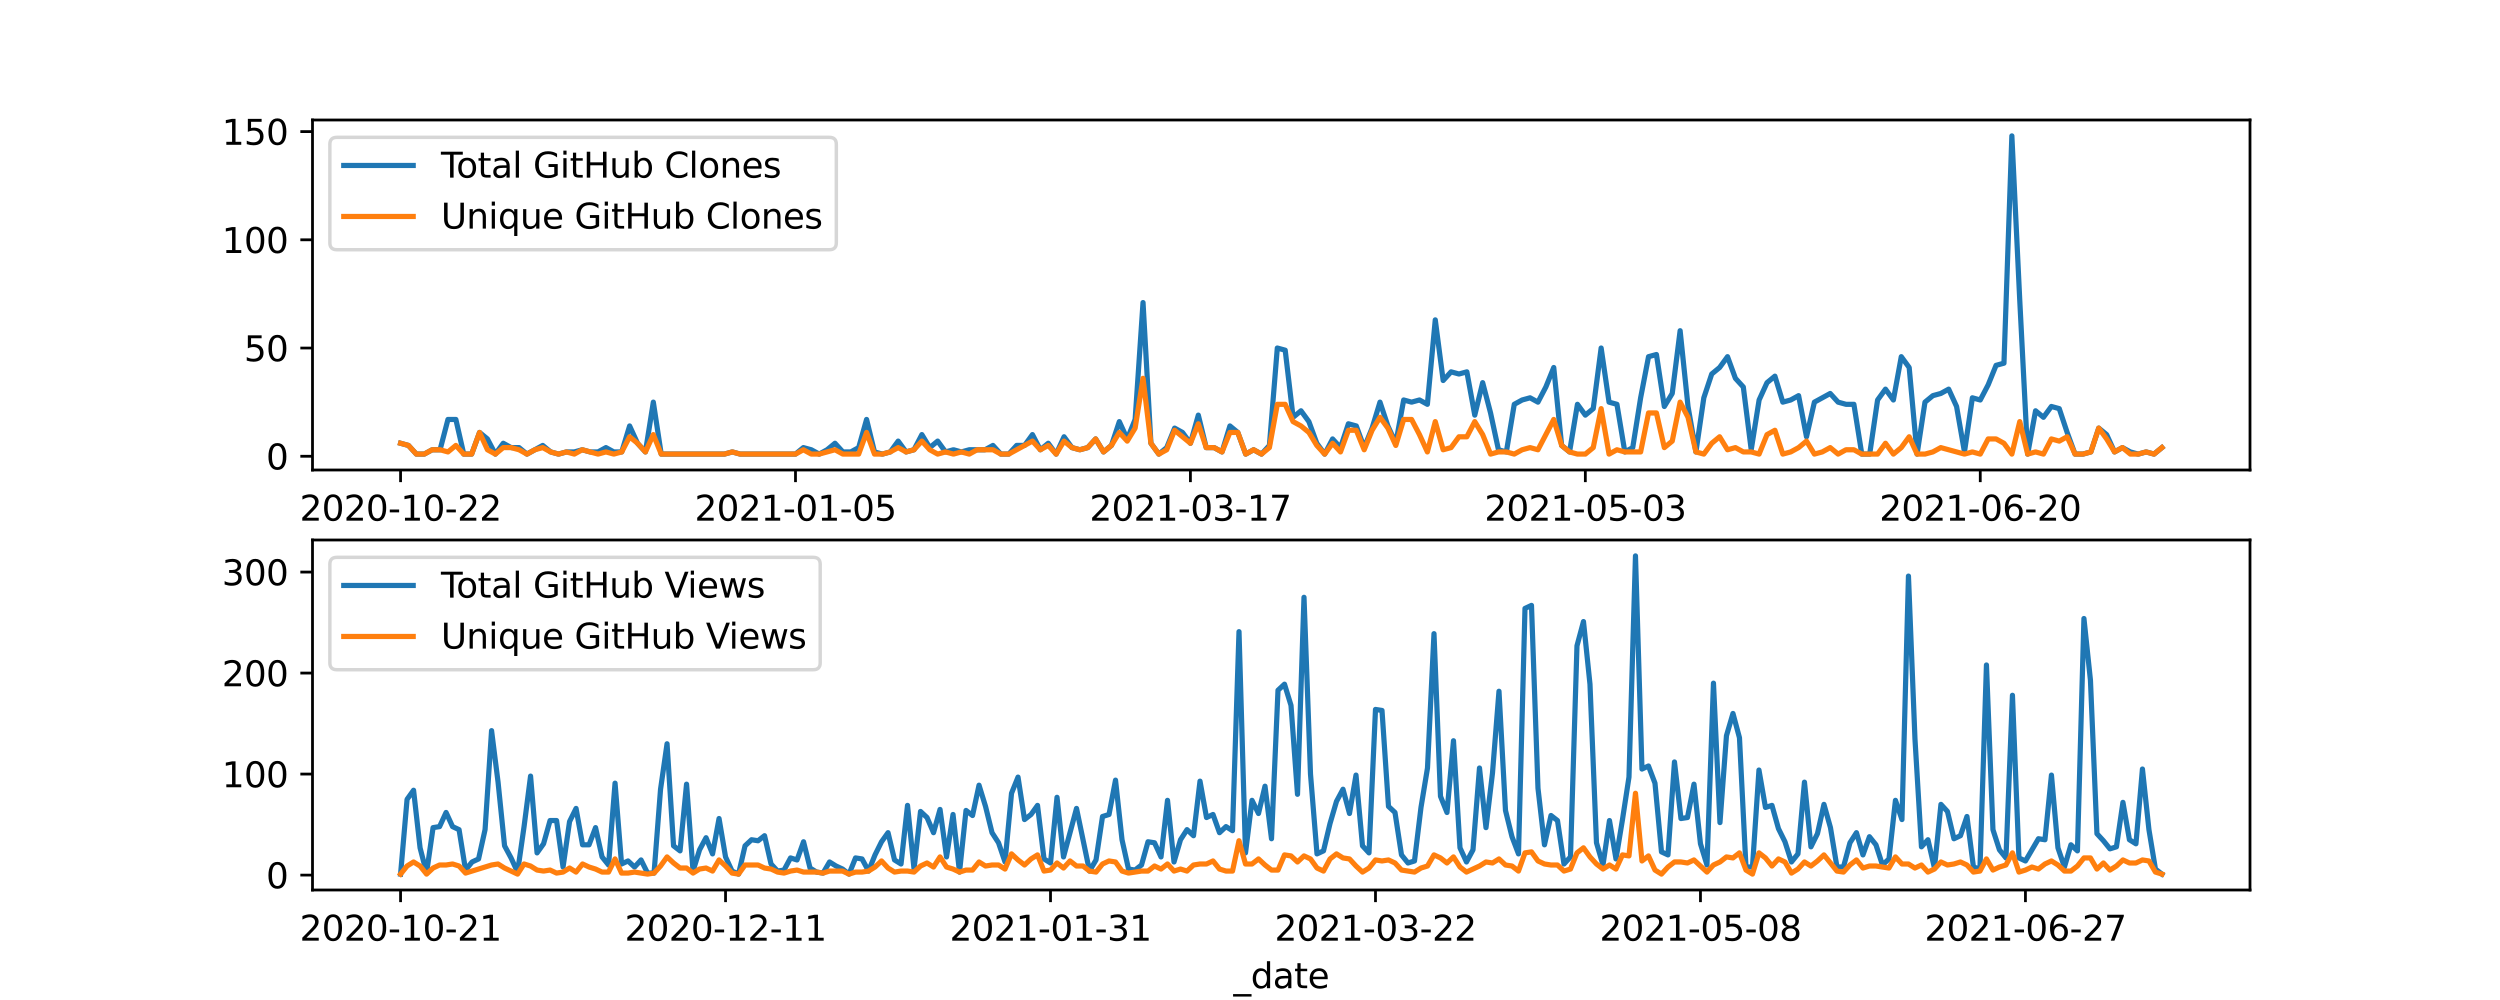 <?xml version="1.0" encoding="utf-8" standalone="no"?>
<!DOCTYPE svg PUBLIC "-//W3C//DTD SVG 1.1//EN"
  "http://www.w3.org/Graphics/SVG/1.1/DTD/svg11.dtd">
<svg height="288pt" version="1.1" viewBox="0 0 720 288" width="720pt" xmlns="http://www.w3.org/2000/svg" xmlns:xlink="http://www.w3.org/1999/xlink">
 <defs>
  <style type="text/css">*{stroke-linecap:butt;stroke-linejoin:round;}</style>
 </defs>
 <g id="figure_1">
  <g id="patch_1">
   <path d="M 0 288 
L 720 288 
L 720 0 
L 0 0 
z
" style="fill:#ffffff;"/>
  </g>
  <g id="axes_1">
   <g id="patch_2">
    <path d="M 90 135.36 
L 648 135.36 
L 648 34.56 
L 90 34.56 
z
" style="fill:#ffffff;"/>
   </g>
   <g id="matplotlib.axis_1">
    <g id="xtick_1">
     <g id="line2d_1">
      <defs>
       <path d="M 0 0 
L 0 3.5 
" id="m0da9494783" style="stroke:#000000;stroke-width:0.8;"/>
      </defs>
      <g>
       <use style="stroke:#000000;stroke-width:0.8;" x="115.364" xlink:href="#m0da9494783" y="135.36"/>
      </g>
     </g>
     <g id="text_1">
      <!-- 2020-10-22 -->
      <g transform="translate(86.306 149.958)scale(0.1 -0.1)">
       <defs>
        <path d="M 1228 531 
L 3431 531 
L 3431 0 
L 469 0 
L 469 531 
Q 828 903 1448 1529 
Q 2069 2156 2228 2338 
Q 2531 2678 2651 2914 
Q 2772 3150 2772 3378 
Q 2772 3750 2511 3984 
Q 2250 4219 1831 4219 
Q 1534 4219 1204 4116 
Q 875 4013 500 3803 
L 500 4441 
Q 881 4594 1212 4672 
Q 1544 4750 1819 4750 
Q 2544 4750 2975 4387 
Q 3406 4025 3406 3419 
Q 3406 3131 3298 2873 
Q 3191 2616 2906 2266 
Q 2828 2175 2409 1742 
Q 1991 1309 1228 531 
z
" id="DejaVuSans-32" transform="scale(0.016)"/>
        <path d="M 2034 4250 
Q 1547 4250 1301 3770 
Q 1056 3291 1056 2328 
Q 1056 1369 1301 889 
Q 1547 409 2034 409 
Q 2525 409 2770 889 
Q 3016 1369 3016 2328 
Q 3016 3291 2770 3770 
Q 2525 4250 2034 4250 
z
M 2034 4750 
Q 2819 4750 3233 4129 
Q 3647 3509 3647 2328 
Q 3647 1150 3233 529 
Q 2819 -91 2034 -91 
Q 1250 -91 836 529 
Q 422 1150 422 2328 
Q 422 3509 836 4129 
Q 1250 4750 2034 4750 
z
" id="DejaVuSans-30" transform="scale(0.016)"/>
        <path d="M 313 2009 
L 1997 2009 
L 1997 1497 
L 313 1497 
L 313 2009 
z
" id="DejaVuSans-2d" transform="scale(0.016)"/>
        <path d="M 794 531 
L 1825 531 
L 1825 4091 
L 703 3866 
L 703 4441 
L 1819 4666 
L 2450 4666 
L 2450 531 
L 3481 531 
L 3481 0 
L 794 0 
L 794 531 
z
" id="DejaVuSans-31" transform="scale(0.016)"/>
       </defs>
       <use xlink:href="#DejaVuSans-32"/>
       <use x="63.623" xlink:href="#DejaVuSans-30"/>
       <use x="127.246" xlink:href="#DejaVuSans-32"/>
       <use x="190.869" xlink:href="#DejaVuSans-30"/>
       <use x="254.492" xlink:href="#DejaVuSans-2d"/>
       <use x="290.576" xlink:href="#DejaVuSans-31"/>
       <use x="354.199" xlink:href="#DejaVuSans-30"/>
       <use x="417.822" xlink:href="#DejaVuSans-2d"/>
       <use x="453.906" xlink:href="#DejaVuSans-32"/>
       <use x="517.529" xlink:href="#DejaVuSans-32"/>
      </g>
     </g>
    </g>
    <g id="xtick_2">
     <g id="line2d_2">
      <g>
       <use style="stroke:#000000;stroke-width:0.8;" x="229.102" xlink:href="#m0da9494783" y="135.36"/>
      </g>
     </g>
     <g id="text_2">
      <!-- 2021-01-05 -->
      <g transform="translate(200.044 149.958)scale(0.1 -0.1)">
       <defs>
        <path d="M 691 4666 
L 3169 4666 
L 3169 4134 
L 1269 4134 
L 1269 2991 
Q 1406 3038 1543 3061 
Q 1681 3084 1819 3084 
Q 2600 3084 3056 2656 
Q 3513 2228 3513 1497 
Q 3513 744 3044 326 
Q 2575 -91 1722 -91 
Q 1428 -91 1123 -41 
Q 819 9 494 109 
L 494 744 
Q 775 591 1075 516 
Q 1375 441 1709 441 
Q 2250 441 2565 725 
Q 2881 1009 2881 1497 
Q 2881 1984 2565 2268 
Q 2250 2553 1709 2553 
Q 1456 2553 1204 2497 
Q 953 2441 691 2322 
L 691 4666 
z
" id="DejaVuSans-35" transform="scale(0.016)"/>
       </defs>
       <use xlink:href="#DejaVuSans-32"/>
       <use x="63.623" xlink:href="#DejaVuSans-30"/>
       <use x="127.246" xlink:href="#DejaVuSans-32"/>
       <use x="190.869" xlink:href="#DejaVuSans-31"/>
       <use x="254.492" xlink:href="#DejaVuSans-2d"/>
       <use x="290.576" xlink:href="#DejaVuSans-30"/>
       <use x="354.199" xlink:href="#DejaVuSans-31"/>
       <use x="417.822" xlink:href="#DejaVuSans-2d"/>
       <use x="453.906" xlink:href="#DejaVuSans-30"/>
       <use x="517.529" xlink:href="#DejaVuSans-35"/>
      </g>
     </g>
    </g>
    <g id="xtick_3">
     <g id="line2d_3">
      <g>
       <use style="stroke:#000000;stroke-width:0.8;" x="342.84" xlink:href="#m0da9494783" y="135.36"/>
      </g>
     </g>
     <g id="text_3">
      <!-- 2021-03-17 -->
      <g transform="translate(313.782 149.958)scale(0.1 -0.1)">
       <defs>
        <path d="M 2597 2516 
Q 3050 2419 3304 2112 
Q 3559 1806 3559 1356 
Q 3559 666 3084 287 
Q 2609 -91 1734 -91 
Q 1441 -91 1130 -33 
Q 819 25 488 141 
L 488 750 
Q 750 597 1062 519 
Q 1375 441 1716 441 
Q 2309 441 2620 675 
Q 2931 909 2931 1356 
Q 2931 1769 2642 2001 
Q 2353 2234 1838 2234 
L 1294 2234 
L 1294 2753 
L 1863 2753 
Q 2328 2753 2575 2939 
Q 2822 3125 2822 3475 
Q 2822 3834 2567 4026 
Q 2313 4219 1838 4219 
Q 1578 4219 1281 4162 
Q 984 4106 628 3988 
L 628 4550 
Q 988 4650 1302 4700 
Q 1616 4750 1894 4750 
Q 2613 4750 3031 4423 
Q 3450 4097 3450 3541 
Q 3450 3153 3228 2886 
Q 3006 2619 2597 2516 
z
" id="DejaVuSans-33" transform="scale(0.016)"/>
        <path d="M 525 4666 
L 3525 4666 
L 3525 4397 
L 1831 0 
L 1172 0 
L 2766 4134 
L 525 4134 
L 525 4666 
z
" id="DejaVuSans-37" transform="scale(0.016)"/>
       </defs>
       <use xlink:href="#DejaVuSans-32"/>
       <use x="63.623" xlink:href="#DejaVuSans-30"/>
       <use x="127.246" xlink:href="#DejaVuSans-32"/>
       <use x="190.869" xlink:href="#DejaVuSans-31"/>
       <use x="254.492" xlink:href="#DejaVuSans-2d"/>
       <use x="290.576" xlink:href="#DejaVuSans-30"/>
       <use x="354.199" xlink:href="#DejaVuSans-33"/>
       <use x="417.822" xlink:href="#DejaVuSans-2d"/>
       <use x="453.906" xlink:href="#DejaVuSans-31"/>
       <use x="517.529" xlink:href="#DejaVuSans-37"/>
      </g>
     </g>
    </g>
    <g id="xtick_4">
     <g id="line2d_4">
      <g>
       <use style="stroke:#000000;stroke-width:0.8;" x="456.578" xlink:href="#m0da9494783" y="135.36"/>
      </g>
     </g>
     <g id="text_4">
      <!-- 2021-05-03 -->
      <g transform="translate(427.521 149.958)scale(0.1 -0.1)">
       <use xlink:href="#DejaVuSans-32"/>
       <use x="63.623" xlink:href="#DejaVuSans-30"/>
       <use x="127.246" xlink:href="#DejaVuSans-32"/>
       <use x="190.869" xlink:href="#DejaVuSans-31"/>
       <use x="254.492" xlink:href="#DejaVuSans-2d"/>
       <use x="290.576" xlink:href="#DejaVuSans-30"/>
       <use x="354.199" xlink:href="#DejaVuSans-35"/>
       <use x="417.822" xlink:href="#DejaVuSans-2d"/>
       <use x="453.906" xlink:href="#DejaVuSans-30"/>
       <use x="517.529" xlink:href="#DejaVuSans-33"/>
      </g>
     </g>
    </g>
    <g id="xtick_5">
     <g id="line2d_5">
      <g>
       <use style="stroke:#000000;stroke-width:0.8;" x="570.317" xlink:href="#m0da9494783" y="135.36"/>
      </g>
     </g>
     <g id="text_5">
      <!-- 2021-06-20 -->
      <g transform="translate(541.259 149.958)scale(0.1 -0.1)">
       <defs>
        <path d="M 2113 2584 
Q 1688 2584 1439 2293 
Q 1191 2003 1191 1497 
Q 1191 994 1439 701 
Q 1688 409 2113 409 
Q 2538 409 2786 701 
Q 3034 994 3034 1497 
Q 3034 2003 2786 2293 
Q 2538 2584 2113 2584 
z
M 3366 4563 
L 3366 3988 
Q 3128 4100 2886 4159 
Q 2644 4219 2406 4219 
Q 1781 4219 1451 3797 
Q 1122 3375 1075 2522 
Q 1259 2794 1537 2939 
Q 1816 3084 2150 3084 
Q 2853 3084 3261 2657 
Q 3669 2231 3669 1497 
Q 3669 778 3244 343 
Q 2819 -91 2113 -91 
Q 1303 -91 875 529 
Q 447 1150 447 2328 
Q 447 3434 972 4092 
Q 1497 4750 2381 4750 
Q 2619 4750 2861 4703 
Q 3103 4656 3366 4563 
z
" id="DejaVuSans-36" transform="scale(0.016)"/>
       </defs>
       <use xlink:href="#DejaVuSans-32"/>
       <use x="63.623" xlink:href="#DejaVuSans-30"/>
       <use x="127.246" xlink:href="#DejaVuSans-32"/>
       <use x="190.869" xlink:href="#DejaVuSans-31"/>
       <use x="254.492" xlink:href="#DejaVuSans-2d"/>
       <use x="290.576" xlink:href="#DejaVuSans-30"/>
       <use x="354.199" xlink:href="#DejaVuSans-36"/>
       <use x="417.822" xlink:href="#DejaVuSans-2d"/>
       <use x="453.906" xlink:href="#DejaVuSans-32"/>
       <use x="517.529" xlink:href="#DejaVuSans-30"/>
      </g>
     </g>
    </g>
    <g id="text_6">
     <!-- _date -->
     <g transform="translate(355.225 163.637)scale(0.1 -0.1)">
      <defs>
       <path d="M 3263 -1063 
L 3263 -1509 
L -63 -1509 
L -63 -1063 
L 3263 -1063 
z
" id="DejaVuSans-5f" transform="scale(0.016)"/>
       <path d="M 2906 2969 
L 2906 4863 
L 3481 4863 
L 3481 0 
L 2906 0 
L 2906 525 
Q 2725 213 2448 61 
Q 2172 -91 1784 -91 
Q 1150 -91 751 415 
Q 353 922 353 1747 
Q 353 2572 751 3078 
Q 1150 3584 1784 3584 
Q 2172 3584 2448 3432 
Q 2725 3281 2906 2969 
z
M 947 1747 
Q 947 1113 1208 752 
Q 1469 391 1925 391 
Q 2381 391 2643 752 
Q 2906 1113 2906 1747 
Q 2906 2381 2643 2742 
Q 2381 3103 1925 3103 
Q 1469 3103 1208 2742 
Q 947 2381 947 1747 
z
" id="DejaVuSans-64" transform="scale(0.016)"/>
       <path d="M 2194 1759 
Q 1497 1759 1228 1600 
Q 959 1441 959 1056 
Q 959 750 1161 570 
Q 1363 391 1709 391 
Q 2188 391 2477 730 
Q 2766 1069 2766 1631 
L 2766 1759 
L 2194 1759 
z
M 3341 1997 
L 3341 0 
L 2766 0 
L 2766 531 
Q 2569 213 2275 61 
Q 1981 -91 1556 -91 
Q 1019 -91 701 211 
Q 384 513 384 1019 
Q 384 1609 779 1909 
Q 1175 2209 1959 2209 
L 2766 2209 
L 2766 2266 
Q 2766 2663 2505 2880 
Q 2244 3097 1772 3097 
Q 1472 3097 1187 3025 
Q 903 2953 641 2809 
L 641 3341 
Q 956 3463 1253 3523 
Q 1550 3584 1831 3584 
Q 2591 3584 2966 3190 
Q 3341 2797 3341 1997 
z
" id="DejaVuSans-61" transform="scale(0.016)"/>
       <path d="M 1172 4494 
L 1172 3500 
L 2356 3500 
L 2356 3053 
L 1172 3053 
L 1172 1153 
Q 1172 725 1289 603 
Q 1406 481 1766 481 
L 2356 481 
L 2356 0 
L 1766 0 
Q 1100 0 847 248 
Q 594 497 594 1153 
L 594 3053 
L 172 3053 
L 172 3500 
L 594 3500 
L 594 4494 
L 1172 4494 
z
" id="DejaVuSans-74" transform="scale(0.016)"/>
       <path d="M 3597 1894 
L 3597 1613 
L 953 1613 
Q 991 1019 1311 708 
Q 1631 397 2203 397 
Q 2534 397 2845 478 
Q 3156 559 3463 722 
L 3463 178 
Q 3153 47 2828 -22 
Q 2503 -91 2169 -91 
Q 1331 -91 842 396 
Q 353 884 353 1716 
Q 353 2575 817 3079 
Q 1281 3584 2069 3584 
Q 2775 3584 3186 3129 
Q 3597 2675 3597 1894 
z
M 3022 2063 
Q 3016 2534 2758 2815 
Q 2500 3097 2075 3097 
Q 1594 3097 1305 2825 
Q 1016 2553 972 2059 
L 3022 2063 
z
" id="DejaVuSans-65" transform="scale(0.016)"/>
      </defs>
      <use xlink:href="#DejaVuSans-5f"/>
      <use x="50" xlink:href="#DejaVuSans-64"/>
      <use x="113.477" xlink:href="#DejaVuSans-61"/>
      <use x="174.756" xlink:href="#DejaVuSans-74"/>
      <use x="213.965" xlink:href="#DejaVuSans-65"/>
     </g>
    </g>
   </g>
   <g id="matplotlib.axis_2">
    <g id="ytick_1">
     <g id="line2d_6">
      <defs>
       <path d="M 0 0 
L -3.5 0 
" id="mde3817dd11" style="stroke:#000000;stroke-width:0.8;"/>
      </defs>
      <g>
       <use style="stroke:#000000;stroke-width:0.8;" x="90" xlink:href="#mde3817dd11" y="131.402"/>
      </g>
     </g>
     <g id="text_7">
      <!-- 0 -->
      <g transform="translate(76.638 135.201)scale(0.1 -0.1)">
       <use xlink:href="#DejaVuSans-30"/>
      </g>
     </g>
    </g>
    <g id="ytick_2">
     <g id="line2d_7">
      <g>
       <use style="stroke:#000000;stroke-width:0.8;" x="90" xlink:href="#mde3817dd11" y="100.233"/>
      </g>
     </g>
     <g id="text_8">
      <!-- 50 -->
      <g transform="translate(70.275 104.032)scale(0.1 -0.1)">
       <use xlink:href="#DejaVuSans-35"/>
       <use x="63.623" xlink:href="#DejaVuSans-30"/>
      </g>
     </g>
    </g>
    <g id="ytick_3">
     <g id="line2d_8">
      <g>
       <use style="stroke:#000000;stroke-width:0.8;" x="90" xlink:href="#mde3817dd11" y="69.064"/>
      </g>
     </g>
     <g id="text_9">
      <!-- 100 -->
      <g transform="translate(63.913 72.863)scale(0.1 -0.1)">
       <use xlink:href="#DejaVuSans-31"/>
       <use x="63.623" xlink:href="#DejaVuSans-30"/>
       <use x="127.246" xlink:href="#DejaVuSans-30"/>
      </g>
     </g>
    </g>
    <g id="ytick_4">
     <g id="line2d_9">
      <g>
       <use style="stroke:#000000;stroke-width:0.8;" x="90" xlink:href="#mde3817dd11" y="37.895"/>
      </g>
     </g>
     <g id="text_10">
      <!-- 150 -->
      <g transform="translate(63.913 41.694)scale(0.1 -0.1)">
       <use xlink:href="#DejaVuSans-31"/>
       <use x="63.623" xlink:href="#DejaVuSans-35"/>
       <use x="127.246" xlink:href="#DejaVuSans-30"/>
      </g>
     </g>
    </g>
   </g>
   <g id="line2d_10">
    <path clip-path="url(#p235f03eb03)" d="M 115.364 127.661 
L 117.638 128.285 
L 119.913 130.778 
L 122.188 130.778 
L 124.463 129.531 
L 126.737 129.531 
L 129.012 120.804 
L 131.287 120.804 
L 133.562 130.778 
L 135.837 130.778 
L 138.111 124.544 
L 140.386 126.415 
L 142.661 130.778 
L 144.936 127.661 
L 147.21 128.908 
L 149.485 128.908 
L 151.76 130.778 
L 156.309 128.285 
L 158.584 130.155 
L 160.859 130.778 
L 163.134 130.155 
L 165.408 130.155 
L 167.683 129.531 
L 169.958 130.155 
L 172.233 130.155 
L 174.508 128.908 
L 176.782 130.155 
L 179.057 130.155 
L 181.332 122.674 
L 183.607 127.661 
L 185.881 130.155 
L 188.156 115.817 
L 190.431 130.778 
L 208.629 130.778 
L 210.904 130.155 
L 213.179 130.778 
L 229.102 130.778 
L 231.377 128.908 
L 233.651 129.531 
L 235.926 130.778 
L 238.201 129.531 
L 240.476 127.661 
L 242.751 130.155 
L 245.025 130.155 
L 247.3 128.908 
L 249.575 120.804 
L 251.85 130.155 
L 254.124 130.778 
L 256.399 130.155 
L 258.674 127.038 
L 260.949 130.155 
L 263.223 129.531 
L 265.498 125.168 
L 267.773 128.908 
L 270.048 127.038 
L 272.322 130.155 
L 274.597 129.531 
L 276.872 130.155 
L 279.147 129.531 
L 283.696 129.531 
L 285.971 128.285 
L 288.246 130.778 
L 290.521 130.778 
L 292.795 128.285 
L 295.07 128.285 
L 297.345 125.168 
L 299.62 129.531 
L 301.894 127.661 
L 304.169 130.778 
L 306.444 125.791 
L 308.719 128.908 
L 310.993 129.531 
L 313.268 128.908 
L 315.543 126.415 
L 317.818 130.155 
L 320.093 128.285 
L 322.367 121.428 
L 324.642 126.415 
L 326.917 120.804 
L 329.192 87.142 
L 331.466 127.661 
L 333.741 130.778 
L 336.016 128.908 
L 338.291 123.298 
L 340.565 124.544 
L 342.84 127.661 
L 345.115 119.557 
L 347.39 128.908 
L 349.664 128.908 
L 351.939 130.155 
L 354.214 122.674 
L 356.489 124.544 
L 358.764 130.778 
L 361.038 129.531 
L 363.313 130.778 
L 365.588 128.285 
L 367.863 100.233 
L 370.137 100.856 
L 372.412 120.181 
L 374.687 118.311 
L 376.962 121.428 
L 379.236 127.661 
L 381.511 130.778 
L 383.786 126.415 
L 386.061 128.908 
L 388.336 122.051 
L 390.61 122.674 
L 392.885 128.908 
L 395.16 123.298 
L 397.435 115.817 
L 399.709 122.674 
L 401.984 127.661 
L 404.259 115.194 
L 406.534 115.817 
L 408.808 115.194 
L 411.083 116.441 
L 413.358 92.129 
L 415.633 109.583 
L 417.907 107.09 
L 420.182 107.713 
L 422.457 107.09 
L 424.732 119.557 
L 427.007 110.207 
L 429.281 118.934 
L 431.556 129.531 
L 433.831 130.155 
L 436.106 116.441 
L 438.38 115.194 
L 440.655 114.57 
L 442.93 115.817 
L 445.205 111.454 
L 447.479 105.843 
L 449.754 128.285 
L 452.029 130.155 
L 454.304 116.441 
L 456.578 119.557 
L 458.853 117.687 
L 461.128 100.233 
L 463.403 115.817 
L 465.678 116.441 
L 467.952 130.155 
L 470.227 128.908 
L 472.502 114.57 
L 474.777 102.726 
L 477.051 102.103 
L 479.326 117.064 
L 481.601 113.324 
L 483.876 95.246 
L 486.15 117.064 
L 488.425 130.155 
L 490.7 114.57 
L 492.975 107.713 
L 495.249 105.843 
L 497.524 102.726 
L 499.799 108.96 
L 502.074 111.454 
L 504.349 129.531 
L 506.623 115.194 
L 508.898 110.207 
L 511.173 108.337 
L 513.448 115.817 
L 515.722 115.194 
L 517.997 113.947 
L 520.272 125.791 
L 522.547 115.817 
L 527.096 113.324 
L 529.371 115.817 
L 531.646 116.441 
L 533.921 116.441 
L 536.195 130.778 
L 538.47 130.778 
L 540.745 115.194 
L 543.02 112.077 
L 545.294 115.194 
L 547.569 102.726 
L 549.844 105.843 
L 552.119 130.778 
L 554.393 115.817 
L 556.668 113.947 
L 558.943 113.324 
L 561.218 112.077 
L 563.492 117.064 
L 565.767 130.155 
L 568.042 114.57 
L 570.317 115.194 
L 572.592 110.83 
L 574.866 105.22 
L 577.141 104.596 
L 579.416 39.142 
L 581.691 86.518 
L 583.965 130.778 
L 586.24 118.311 
L 588.515 120.181 
L 590.79 117.064 
L 593.064 117.687 
L 595.339 124.544 
L 597.614 130.778 
L 599.889 130.778 
L 602.163 130.155 
L 604.438 123.298 
L 606.713 125.168 
L 608.988 130.155 
L 611.263 128.908 
L 613.537 130.155 
L 615.812 130.778 
L 618.087 130.155 
L 620.362 130.778 
L 622.636 128.908 
L 622.636 128.908 
" style="fill:none;stroke:#1f77b4;stroke-linecap:square;stroke-width:1.5;"/>
   </g>
   <g id="line2d_11">
    <path clip-path="url(#p235f03eb03)" d="M 115.364 127.661 
L 117.638 128.285 
L 119.913 130.778 
L 122.188 130.778 
L 124.463 129.531 
L 126.737 129.531 
L 129.012 130.155 
L 131.287 128.285 
L 133.562 130.778 
L 135.837 130.778 
L 138.111 124.544 
L 140.386 129.531 
L 142.661 130.778 
L 144.936 128.908 
L 147.21 128.908 
L 149.485 129.531 
L 151.76 130.778 
L 154.035 129.531 
L 156.309 128.908 
L 158.584 130.155 
L 160.859 130.778 
L 163.134 130.155 
L 165.408 130.778 
L 167.683 129.531 
L 172.233 130.778 
L 174.508 130.155 
L 176.782 130.778 
L 179.057 130.155 
L 181.332 125.791 
L 183.607 127.661 
L 185.881 130.155 
L 188.156 125.168 
L 190.431 130.778 
L 208.629 130.778 
L 210.904 130.155 
L 213.179 130.778 
L 229.102 130.778 
L 231.377 129.531 
L 233.651 130.778 
L 235.926 130.778 
L 240.476 129.531 
L 242.751 130.778 
L 247.3 130.778 
L 249.575 124.544 
L 251.85 130.778 
L 254.124 130.778 
L 256.399 130.155 
L 258.674 128.908 
L 260.949 130.155 
L 263.223 129.531 
L 265.498 127.038 
L 267.773 129.531 
L 270.048 130.778 
L 272.322 130.155 
L 274.597 130.778 
L 276.872 130.155 
L 279.147 130.778 
L 281.422 129.531 
L 285.971 129.531 
L 288.246 130.778 
L 290.521 130.778 
L 297.345 127.038 
L 299.62 129.531 
L 301.894 128.285 
L 304.169 130.778 
L 306.444 127.038 
L 308.719 128.908 
L 310.993 129.531 
L 313.268 128.908 
L 315.543 126.415 
L 317.818 130.155 
L 320.093 128.285 
L 322.367 124.544 
L 324.642 127.038 
L 326.917 123.298 
L 329.192 108.96 
L 331.466 127.661 
L 333.741 130.778 
L 336.016 129.531 
L 338.291 123.921 
L 342.84 127.661 
L 345.115 122.051 
L 347.39 128.908 
L 349.664 128.908 
L 351.939 130.155 
L 354.214 124.544 
L 356.489 124.544 
L 358.764 130.778 
L 361.038 129.531 
L 363.313 130.778 
L 365.588 128.908 
L 367.863 116.441 
L 370.137 116.441 
L 372.412 121.428 
L 374.687 122.674 
L 376.962 124.544 
L 379.236 128.285 
L 381.511 130.778 
L 383.786 127.661 
L 386.061 130.155 
L 388.336 123.921 
L 390.61 123.921 
L 392.885 129.531 
L 395.16 123.921 
L 397.435 120.181 
L 399.709 123.298 
L 401.984 128.285 
L 404.259 120.804 
L 406.534 120.804 
L 408.808 125.168 
L 411.083 130.155 
L 413.358 121.428 
L 415.633 129.531 
L 417.907 128.908 
L 420.182 125.791 
L 422.457 125.791 
L 424.732 121.428 
L 427.007 125.168 
L 429.281 130.778 
L 431.556 130.155 
L 433.831 130.155 
L 436.106 130.778 
L 438.38 129.531 
L 440.655 128.908 
L 442.93 129.531 
L 447.479 120.804 
L 449.754 128.285 
L 452.029 130.155 
L 454.304 130.778 
L 456.578 130.778 
L 458.853 128.908 
L 461.128 117.687 
L 463.403 130.778 
L 465.678 129.531 
L 467.952 130.155 
L 472.502 130.155 
L 474.777 118.934 
L 477.051 118.934 
L 479.326 128.908 
L 481.601 127.038 
L 483.876 115.817 
L 486.15 120.181 
L 488.425 130.155 
L 490.7 130.778 
L 492.975 127.661 
L 495.249 125.791 
L 497.524 129.531 
L 499.799 128.908 
L 502.074 130.155 
L 504.349 130.155 
L 506.623 130.778 
L 508.898 125.168 
L 511.173 123.921 
L 513.448 130.778 
L 515.722 130.155 
L 517.997 128.908 
L 520.272 127.038 
L 522.547 130.778 
L 524.821 130.155 
L 527.096 128.908 
L 529.371 130.778 
L 531.646 129.531 
L 533.921 129.531 
L 536.195 130.778 
L 540.745 130.778 
L 543.02 127.661 
L 545.294 130.778 
L 547.569 128.908 
L 549.844 125.791 
L 552.119 130.778 
L 554.393 130.778 
L 556.668 130.155 
L 558.943 128.908 
L 565.767 130.778 
L 568.042 130.155 
L 570.317 130.778 
L 572.592 126.415 
L 574.866 126.415 
L 577.141 127.661 
L 579.416 130.778 
L 581.691 121.428 
L 583.965 130.778 
L 586.24 130.155 
L 588.515 130.778 
L 590.79 126.415 
L 593.064 127.038 
L 595.339 125.791 
L 597.614 130.778 
L 599.889 130.778 
L 602.163 130.155 
L 604.438 123.298 
L 606.713 126.415 
L 608.988 130.155 
L 611.263 128.908 
L 613.537 130.778 
L 615.812 130.778 
L 618.087 130.155 
L 620.362 130.778 
L 622.636 128.908 
L 622.636 128.908 
" style="fill:none;stroke:#ff7f0e;stroke-linecap:square;stroke-width:1.5;"/>
   </g>
   <g id="patch_3">
    <path d="M 90 135.36 
L 90 34.56 
" style="fill:none;stroke:#000000;stroke-linecap:square;stroke-linejoin:miter;stroke-width:0.8;"/>
   </g>
   <g id="patch_4">
    <path d="M 648 135.36 
L 648 34.56 
" style="fill:none;stroke:#000000;stroke-linecap:square;stroke-linejoin:miter;stroke-width:0.8;"/>
   </g>
   <g id="patch_5">
    <path d="M 90 135.36 
L 648 135.36 
" style="fill:none;stroke:#000000;stroke-linecap:square;stroke-linejoin:miter;stroke-width:0.8;"/>
   </g>
   <g id="patch_6">
    <path d="M 90 34.56 
L 648 34.56 
" style="fill:none;stroke:#000000;stroke-linecap:square;stroke-linejoin:miter;stroke-width:0.8;"/>
   </g>
   <g id="legend_1">
    <g id="patch_7">
     <path d="M 97 71.916 
L 238.863 71.916 
Q 240.863 71.916 240.863 69.916 
L 240.863 41.56 
Q 240.863 39.56 238.863 39.56 
L 97 39.56 
Q 95 39.56 95 41.56 
L 95 69.916 
Q 95 71.916 97 71.916 
z
" style="fill:#ffffff;opacity:0.8;stroke:#cccccc;stroke-linejoin:miter;"/>
    </g>
    <g id="line2d_12">
     <path d="M 99 47.658 
L 119 47.658 
" style="fill:none;stroke:#1f77b4;stroke-linecap:square;stroke-width:1.5;"/>
    </g>
    <g id="line2d_13"/>
    <g id="text_11">
     <!-- Total GitHub Clones -->
     <g transform="translate(127 51.158)scale(0.1 -0.1)">
      <defs>
       <path d="M -19 4666 
L 3928 4666 
L 3928 4134 
L 2272 4134 
L 2272 0 
L 1638 0 
L 1638 4134 
L -19 4134 
L -19 4666 
z
" id="DejaVuSans-54" transform="scale(0.016)"/>
       <path d="M 1959 3097 
Q 1497 3097 1228 2736 
Q 959 2375 959 1747 
Q 959 1119 1226 758 
Q 1494 397 1959 397 
Q 2419 397 2687 759 
Q 2956 1122 2956 1747 
Q 2956 2369 2687 2733 
Q 2419 3097 1959 3097 
z
M 1959 3584 
Q 2709 3584 3137 3096 
Q 3566 2609 3566 1747 
Q 3566 888 3137 398 
Q 2709 -91 1959 -91 
Q 1206 -91 779 398 
Q 353 888 353 1747 
Q 353 2609 779 3096 
Q 1206 3584 1959 3584 
z
" id="DejaVuSans-6f" transform="scale(0.016)"/>
       <path d="M 603 4863 
L 1178 4863 
L 1178 0 
L 603 0 
L 603 4863 
z
" id="DejaVuSans-6c" transform="scale(0.016)"/>
       <path id="DejaVuSans-20" transform="scale(0.016)"/>
       <path d="M 3809 666 
L 3809 1919 
L 2778 1919 
L 2778 2438 
L 4434 2438 
L 4434 434 
Q 4069 175 3628 42 
Q 3188 -91 2688 -91 
Q 1594 -91 976 548 
Q 359 1188 359 2328 
Q 359 3472 976 4111 
Q 1594 4750 2688 4750 
Q 3144 4750 3555 4637 
Q 3966 4525 4313 4306 
L 4313 3634 
Q 3963 3931 3569 4081 
Q 3175 4231 2741 4231 
Q 1884 4231 1454 3753 
Q 1025 3275 1025 2328 
Q 1025 1384 1454 906 
Q 1884 428 2741 428 
Q 3075 428 3337 486 
Q 3600 544 3809 666 
z
" id="DejaVuSans-47" transform="scale(0.016)"/>
       <path d="M 603 3500 
L 1178 3500 
L 1178 0 
L 603 0 
L 603 3500 
z
M 603 4863 
L 1178 4863 
L 1178 4134 
L 603 4134 
L 603 4863 
z
" id="DejaVuSans-69" transform="scale(0.016)"/>
       <path d="M 628 4666 
L 1259 4666 
L 1259 2753 
L 3553 2753 
L 3553 4666 
L 4184 4666 
L 4184 0 
L 3553 0 
L 3553 2222 
L 1259 2222 
L 1259 0 
L 628 0 
L 628 4666 
z
" id="DejaVuSans-48" transform="scale(0.016)"/>
       <path d="M 544 1381 
L 544 3500 
L 1119 3500 
L 1119 1403 
Q 1119 906 1312 657 
Q 1506 409 1894 409 
Q 2359 409 2629 706 
Q 2900 1003 2900 1516 
L 2900 3500 
L 3475 3500 
L 3475 0 
L 2900 0 
L 2900 538 
Q 2691 219 2414 64 
Q 2138 -91 1772 -91 
Q 1169 -91 856 284 
Q 544 659 544 1381 
z
M 1991 3584 
L 1991 3584 
z
" id="DejaVuSans-75" transform="scale(0.016)"/>
       <path d="M 3116 1747 
Q 3116 2381 2855 2742 
Q 2594 3103 2138 3103 
Q 1681 3103 1420 2742 
Q 1159 2381 1159 1747 
Q 1159 1113 1420 752 
Q 1681 391 2138 391 
Q 2594 391 2855 752 
Q 3116 1113 3116 1747 
z
M 1159 2969 
Q 1341 3281 1617 3432 
Q 1894 3584 2278 3584 
Q 2916 3584 3314 3078 
Q 3713 2572 3713 1747 
Q 3713 922 3314 415 
Q 2916 -91 2278 -91 
Q 1894 -91 1617 61 
Q 1341 213 1159 525 
L 1159 0 
L 581 0 
L 581 4863 
L 1159 4863 
L 1159 2969 
z
" id="DejaVuSans-62" transform="scale(0.016)"/>
       <path d="M 4122 4306 
L 4122 3641 
Q 3803 3938 3442 4084 
Q 3081 4231 2675 4231 
Q 1875 4231 1450 3742 
Q 1025 3253 1025 2328 
Q 1025 1406 1450 917 
Q 1875 428 2675 428 
Q 3081 428 3442 575 
Q 3803 722 4122 1019 
L 4122 359 
Q 3791 134 3420 21 
Q 3050 -91 2638 -91 
Q 1578 -91 968 557 
Q 359 1206 359 2328 
Q 359 3453 968 4101 
Q 1578 4750 2638 4750 
Q 3056 4750 3426 4639 
Q 3797 4528 4122 4306 
z
" id="DejaVuSans-43" transform="scale(0.016)"/>
       <path d="M 3513 2113 
L 3513 0 
L 2938 0 
L 2938 2094 
Q 2938 2591 2744 2837 
Q 2550 3084 2163 3084 
Q 1697 3084 1428 2787 
Q 1159 2491 1159 1978 
L 1159 0 
L 581 0 
L 581 3500 
L 1159 3500 
L 1159 2956 
Q 1366 3272 1645 3428 
Q 1925 3584 2291 3584 
Q 2894 3584 3203 3211 
Q 3513 2838 3513 2113 
z
" id="DejaVuSans-6e" transform="scale(0.016)"/>
       <path d="M 2834 3397 
L 2834 2853 
Q 2591 2978 2328 3040 
Q 2066 3103 1784 3103 
Q 1356 3103 1142 2972 
Q 928 2841 928 2578 
Q 928 2378 1081 2264 
Q 1234 2150 1697 2047 
L 1894 2003 
Q 2506 1872 2764 1633 
Q 3022 1394 3022 966 
Q 3022 478 2636 193 
Q 2250 -91 1575 -91 
Q 1294 -91 989 -36 
Q 684 19 347 128 
L 347 722 
Q 666 556 975 473 
Q 1284 391 1588 391 
Q 1994 391 2212 530 
Q 2431 669 2431 922 
Q 2431 1156 2273 1281 
Q 2116 1406 1581 1522 
L 1381 1569 
Q 847 1681 609 1914 
Q 372 2147 372 2553 
Q 372 3047 722 3315 
Q 1072 3584 1716 3584 
Q 2034 3584 2315 3537 
Q 2597 3491 2834 3397 
z
" id="DejaVuSans-73" transform="scale(0.016)"/>
      </defs>
      <use xlink:href="#DejaVuSans-54"/>
      <use x="44.084" xlink:href="#DejaVuSans-6f"/>
      <use x="105.266" xlink:href="#DejaVuSans-74"/>
      <use x="144.475" xlink:href="#DejaVuSans-61"/>
      <use x="205.754" xlink:href="#DejaVuSans-6c"/>
      <use x="233.537" xlink:href="#DejaVuSans-20"/>
      <use x="265.324" xlink:href="#DejaVuSans-47"/>
      <use x="342.814" xlink:href="#DejaVuSans-69"/>
      <use x="370.598" xlink:href="#DejaVuSans-74"/>
      <use x="409.807" xlink:href="#DejaVuSans-48"/>
      <use x="485.002" xlink:href="#DejaVuSans-75"/>
      <use x="548.381" xlink:href="#DejaVuSans-62"/>
      <use x="611.857" xlink:href="#DejaVuSans-20"/>
      <use x="643.645" xlink:href="#DejaVuSans-43"/>
      <use x="713.469" xlink:href="#DejaVuSans-6c"/>
      <use x="741.252" xlink:href="#DejaVuSans-6f"/>
      <use x="802.434" xlink:href="#DejaVuSans-6e"/>
      <use x="865.812" xlink:href="#DejaVuSans-65"/>
      <use x="927.336" xlink:href="#DejaVuSans-73"/>
     </g>
    </g>
    <g id="line2d_14">
     <path d="M 99 62.337 
L 119 62.337 
" style="fill:none;stroke:#ff7f0e;stroke-linecap:square;stroke-width:1.5;"/>
    </g>
    <g id="line2d_15"/>
    <g id="text_12">
     <!-- Unique GitHub Clones -->
     <g transform="translate(127 65.837)scale(0.1 -0.1)">
      <defs>
       <path d="M 556 4666 
L 1191 4666 
L 1191 1831 
Q 1191 1081 1462 751 
Q 1734 422 2344 422 
Q 2950 422 3222 751 
Q 3494 1081 3494 1831 
L 3494 4666 
L 4128 4666 
L 4128 1753 
Q 4128 841 3676 375 
Q 3225 -91 2344 -91 
Q 1459 -91 1007 375 
Q 556 841 556 1753 
L 556 4666 
z
" id="DejaVuSans-55" transform="scale(0.016)"/>
       <path d="M 947 1747 
Q 947 1113 1208 752 
Q 1469 391 1925 391 
Q 2381 391 2643 752 
Q 2906 1113 2906 1747 
Q 2906 2381 2643 2742 
Q 2381 3103 1925 3103 
Q 1469 3103 1208 2742 
Q 947 2381 947 1747 
z
M 2906 525 
Q 2725 213 2448 61 
Q 2172 -91 1784 -91 
Q 1150 -91 751 415 
Q 353 922 353 1747 
Q 353 2572 751 3078 
Q 1150 3584 1784 3584 
Q 2172 3584 2448 3432 
Q 2725 3281 2906 2969 
L 2906 3500 
L 3481 3500 
L 3481 -1331 
L 2906 -1331 
L 2906 525 
z
" id="DejaVuSans-71" transform="scale(0.016)"/>
      </defs>
      <use xlink:href="#DejaVuSans-55"/>
      <use x="73.193" xlink:href="#DejaVuSans-6e"/>
      <use x="136.572" xlink:href="#DejaVuSans-69"/>
      <use x="164.355" xlink:href="#DejaVuSans-71"/>
      <use x="227.832" xlink:href="#DejaVuSans-75"/>
      <use x="291.211" xlink:href="#DejaVuSans-65"/>
      <use x="352.734" xlink:href="#DejaVuSans-20"/>
      <use x="384.521" xlink:href="#DejaVuSans-47"/>
      <use x="462.012" xlink:href="#DejaVuSans-69"/>
      <use x="489.795" xlink:href="#DejaVuSans-74"/>
      <use x="529.004" xlink:href="#DejaVuSans-48"/>
      <use x="604.199" xlink:href="#DejaVuSans-75"/>
      <use x="667.578" xlink:href="#DejaVuSans-62"/>
      <use x="731.055" xlink:href="#DejaVuSans-20"/>
      <use x="762.842" xlink:href="#DejaVuSans-43"/>
      <use x="832.666" xlink:href="#DejaVuSans-6c"/>
      <use x="860.449" xlink:href="#DejaVuSans-6f"/>
      <use x="921.631" xlink:href="#DejaVuSans-6e"/>
      <use x="985.01" xlink:href="#DejaVuSans-65"/>
      <use x="1046.533" xlink:href="#DejaVuSans-73"/>
     </g>
    </g>
   </g>
  </g>
  <g id="axes_2">
   <g id="patch_8">
    <path d="M 90 256.32 
L 648 256.32 
L 648 155.52 
L 90 155.52 
z
" style="fill:#ffffff;"/>
   </g>
   <g id="matplotlib.axis_3">
    <g id="xtick_6">
     <g id="line2d_16">
      <g>
       <use style="stroke:#000000;stroke-width:0.8;" x="115.364" xlink:href="#m0da9494783" y="256.32"/>
      </g>
     </g>
     <g id="text_13">
      <!-- 2020-10-21 -->
      <g transform="translate(86.306 270.918)scale(0.1 -0.1)">
       <use xlink:href="#DejaVuSans-32"/>
       <use x="63.623" xlink:href="#DejaVuSans-30"/>
       <use x="127.246" xlink:href="#DejaVuSans-32"/>
       <use x="190.869" xlink:href="#DejaVuSans-30"/>
       <use x="254.492" xlink:href="#DejaVuSans-2d"/>
       <use x="290.576" xlink:href="#DejaVuSans-31"/>
       <use x="354.199" xlink:href="#DejaVuSans-30"/>
       <use x="417.822" xlink:href="#DejaVuSans-2d"/>
       <use x="453.906" xlink:href="#DejaVuSans-32"/>
       <use x="517.529" xlink:href="#DejaVuSans-31"/>
      </g>
     </g>
    </g>
    <g id="xtick_7">
     <g id="line2d_17">
      <g>
       <use style="stroke:#000000;stroke-width:0.8;" x="208.956" xlink:href="#m0da9494783" y="256.32"/>
      </g>
     </g>
     <g id="text_14">
      <!-- 2020-12-11 -->
      <g transform="translate(179.899 270.918)scale(0.1 -0.1)">
       <use xlink:href="#DejaVuSans-32"/>
       <use x="63.623" xlink:href="#DejaVuSans-30"/>
       <use x="127.246" xlink:href="#DejaVuSans-32"/>
       <use x="190.869" xlink:href="#DejaVuSans-30"/>
       <use x="254.492" xlink:href="#DejaVuSans-2d"/>
       <use x="290.576" xlink:href="#DejaVuSans-31"/>
       <use x="354.199" xlink:href="#DejaVuSans-32"/>
       <use x="417.822" xlink:href="#DejaVuSans-2d"/>
       <use x="453.906" xlink:href="#DejaVuSans-31"/>
       <use x="517.529" xlink:href="#DejaVuSans-31"/>
      </g>
     </g>
    </g>
    <g id="xtick_8">
     <g id="line2d_18">
      <g>
       <use style="stroke:#000000;stroke-width:0.8;" x="302.549" xlink:href="#m0da9494783" y="256.32"/>
      </g>
     </g>
     <g id="text_15">
      <!-- 2021-01-31 -->
      <g transform="translate(273.491 270.918)scale(0.1 -0.1)">
       <use xlink:href="#DejaVuSans-32"/>
       <use x="63.623" xlink:href="#DejaVuSans-30"/>
       <use x="127.246" xlink:href="#DejaVuSans-32"/>
       <use x="190.869" xlink:href="#DejaVuSans-31"/>
       <use x="254.492" xlink:href="#DejaVuSans-2d"/>
       <use x="290.576" xlink:href="#DejaVuSans-30"/>
       <use x="354.199" xlink:href="#DejaVuSans-31"/>
       <use x="417.822" xlink:href="#DejaVuSans-2d"/>
       <use x="453.906" xlink:href="#DejaVuSans-33"/>
       <use x="517.529" xlink:href="#DejaVuSans-31"/>
      </g>
     </g>
    </g>
    <g id="xtick_9">
     <g id="line2d_19">
      <g>
       <use style="stroke:#000000;stroke-width:0.8;" x="396.142" xlink:href="#m0da9494783" y="256.32"/>
      </g>
     </g>
     <g id="text_16">
      <!-- 2021-03-22 -->
      <g transform="translate(367.084 270.918)scale(0.1 -0.1)">
       <use xlink:href="#DejaVuSans-32"/>
       <use x="63.623" xlink:href="#DejaVuSans-30"/>
       <use x="127.246" xlink:href="#DejaVuSans-32"/>
       <use x="190.869" xlink:href="#DejaVuSans-31"/>
       <use x="254.492" xlink:href="#DejaVuSans-2d"/>
       <use x="290.576" xlink:href="#DejaVuSans-30"/>
       <use x="354.199" xlink:href="#DejaVuSans-33"/>
       <use x="417.822" xlink:href="#DejaVuSans-2d"/>
       <use x="453.906" xlink:href="#DejaVuSans-32"/>
       <use x="517.529" xlink:href="#DejaVuSans-32"/>
      </g>
     </g>
    </g>
    <g id="xtick_10">
     <g id="line2d_20">
      <g>
       <use style="stroke:#000000;stroke-width:0.8;" x="489.735" xlink:href="#m0da9494783" y="256.32"/>
      </g>
     </g>
     <g id="text_17">
      <!-- 2021-05-08 -->
      <g transform="translate(460.677 270.918)scale(0.1 -0.1)">
       <defs>
        <path d="M 2034 2216 
Q 1584 2216 1326 1975 
Q 1069 1734 1069 1313 
Q 1069 891 1326 650 
Q 1584 409 2034 409 
Q 2484 409 2743 651 
Q 3003 894 3003 1313 
Q 3003 1734 2745 1975 
Q 2488 2216 2034 2216 
z
M 1403 2484 
Q 997 2584 770 2862 
Q 544 3141 544 3541 
Q 544 4100 942 4425 
Q 1341 4750 2034 4750 
Q 2731 4750 3128 4425 
Q 3525 4100 3525 3541 
Q 3525 3141 3298 2862 
Q 3072 2584 2669 2484 
Q 3125 2378 3379 2068 
Q 3634 1759 3634 1313 
Q 3634 634 3220 271 
Q 2806 -91 2034 -91 
Q 1263 -91 848 271 
Q 434 634 434 1313 
Q 434 1759 690 2068 
Q 947 2378 1403 2484 
z
M 1172 3481 
Q 1172 3119 1398 2916 
Q 1625 2713 2034 2713 
Q 2441 2713 2670 2916 
Q 2900 3119 2900 3481 
Q 2900 3844 2670 4047 
Q 2441 4250 2034 4250 
Q 1625 4250 1398 4047 
Q 1172 3844 1172 3481 
z
" id="DejaVuSans-38" transform="scale(0.016)"/>
       </defs>
       <use xlink:href="#DejaVuSans-32"/>
       <use x="63.623" xlink:href="#DejaVuSans-30"/>
       <use x="127.246" xlink:href="#DejaVuSans-32"/>
       <use x="190.869" xlink:href="#DejaVuSans-31"/>
       <use x="254.492" xlink:href="#DejaVuSans-2d"/>
       <use x="290.576" xlink:href="#DejaVuSans-30"/>
       <use x="354.199" xlink:href="#DejaVuSans-35"/>
       <use x="417.822" xlink:href="#DejaVuSans-2d"/>
       <use x="453.906" xlink:href="#DejaVuSans-30"/>
       <use x="517.529" xlink:href="#DejaVuSans-38"/>
      </g>
     </g>
    </g>
    <g id="xtick_11">
     <g id="line2d_21">
      <g>
       <use style="stroke:#000000;stroke-width:0.8;" x="583.327" xlink:href="#m0da9494783" y="256.32"/>
      </g>
     </g>
     <g id="text_18">
      <!-- 2021-06-27 -->
      <g transform="translate(554.27 270.918)scale(0.1 -0.1)">
       <use xlink:href="#DejaVuSans-32"/>
       <use x="63.623" xlink:href="#DejaVuSans-30"/>
       <use x="127.246" xlink:href="#DejaVuSans-32"/>
       <use x="190.869" xlink:href="#DejaVuSans-31"/>
       <use x="254.492" xlink:href="#DejaVuSans-2d"/>
       <use x="290.576" xlink:href="#DejaVuSans-30"/>
       <use x="354.199" xlink:href="#DejaVuSans-36"/>
       <use x="417.822" xlink:href="#DejaVuSans-2d"/>
       <use x="453.906" xlink:href="#DejaVuSans-32"/>
       <use x="517.529" xlink:href="#DejaVuSans-37"/>
      </g>
     </g>
    </g>
    <g id="text_19">
     <!-- _date -->
     <g transform="translate(355.225 284.597)scale(0.1 -0.1)">
      <use xlink:href="#DejaVuSans-5f"/>
      <use x="50" xlink:href="#DejaVuSans-64"/>
      <use x="113.477" xlink:href="#DejaVuSans-61"/>
      <use x="174.756" xlink:href="#DejaVuSans-74"/>
      <use x="213.965" xlink:href="#DejaVuSans-65"/>
     </g>
    </g>
   </g>
   <g id="matplotlib.axis_4">
    <g id="ytick_5">
     <g id="line2d_22">
      <g>
       <use style="stroke:#000000;stroke-width:0.8;" x="90" xlink:href="#mde3817dd11" y="252.029"/>
      </g>
     </g>
     <g id="text_20">
      <!-- 0 -->
      <g transform="translate(76.638 255.828)scale(0.1 -0.1)">
       <use xlink:href="#DejaVuSans-30"/>
      </g>
     </g>
    </g>
    <g id="ytick_6">
     <g id="line2d_23">
      <g>
       <use style="stroke:#000000;stroke-width:0.8;" x="90" xlink:href="#mde3817dd11" y="222.938"/>
      </g>
     </g>
     <g id="text_21">
      <!-- 100 -->
      <g transform="translate(63.913 226.737)scale(0.1 -0.1)">
       <use xlink:href="#DejaVuSans-31"/>
       <use x="63.623" xlink:href="#DejaVuSans-30"/>
       <use x="127.246" xlink:href="#DejaVuSans-30"/>
      </g>
     </g>
    </g>
    <g id="ytick_7">
     <g id="line2d_24">
      <g>
       <use style="stroke:#000000;stroke-width:0.8;" x="90" xlink:href="#mde3817dd11" y="193.847"/>
      </g>
     </g>
     <g id="text_22">
      <!-- 200 -->
      <g transform="translate(63.913 197.646)scale(0.1 -0.1)">
       <use xlink:href="#DejaVuSans-32"/>
       <use x="63.623" xlink:href="#DejaVuSans-30"/>
       <use x="127.246" xlink:href="#DejaVuSans-30"/>
      </g>
     </g>
    </g>
    <g id="ytick_8">
     <g id="line2d_25">
      <g>
       <use style="stroke:#000000;stroke-width:0.8;" x="90" xlink:href="#mde3817dd11" y="164.756"/>
      </g>
     </g>
     <g id="text_23">
      <!-- 300 -->
      <g transform="translate(63.913 168.556)scale(0.1 -0.1)">
       <use xlink:href="#DejaVuSans-33"/>
       <use x="63.623" xlink:href="#DejaVuSans-30"/>
       <use x="127.246" xlink:href="#DejaVuSans-30"/>
      </g>
     </g>
    </g>
   </g>
   <g id="line2d_26">
    <path clip-path="url(#p98eb8e48a9)" d="M 115.364 251.738 
L 117.235 230.211 
L 119.107 227.593 
L 120.979 244.175 
L 122.851 251.447 
L 124.723 238.356 
L 126.595 238.065 
L 128.467 233.993 
L 130.338 238.065 
L 132.21 238.938 
L 134.082 250.575 
L 135.954 248.247 
L 137.826 247.375 
L 139.698 238.938 
L 141.57 210.429 
L 143.441 225.265 
L 145.313 243.593 
L 147.185 247.084 
L 149.057 251.156 
L 150.929 238.065 
L 152.801 223.52 
L 154.673 245.629 
L 156.544 243.011 
L 158.416 236.32 
L 160.288 236.32 
L 162.16 249.702 
L 164.032 236.611 
L 165.904 232.829 
L 167.776 243.302 
L 169.647 243.302 
L 171.519 238.356 
L 173.391 246.793 
L 175.263 249.12 
L 177.135 225.556 
L 179.007 248.829 
L 180.879 247.956 
L 182.75 249.702 
L 184.622 247.665 
L 186.494 251.447 
L 188.366 251.447 
L 190.238 227.302 
L 192.11 214.211 
L 193.982 243.593 
L 195.853 245.047 
L 197.725 225.847 
L 199.597 250.865 
L 201.469 244.756 
L 203.341 241.265 
L 205.213 245.92 
L 207.085 235.738 
L 208.956 246.793 
L 210.828 250.865 
L 212.7 251.738 
L 214.572 243.593 
L 216.444 241.847 
L 218.316 242.138 
L 220.188 240.684 
L 222.059 248.829 
L 223.931 250.865 
L 225.803 250.575 
L 227.675 247.084 
L 229.547 247.665 
L 231.419 242.429 
L 233.291 249.993 
L 235.162 251.156 
L 237.034 251.447 
L 238.906 248.247 
L 240.778 249.411 
L 242.65 250.284 
L 244.522 251.738 
L 246.393 247.084 
L 248.265 247.375 
L 250.137 250.865 
L 252.009 246.211 
L 253.881 242.429 
L 255.753 239.811 
L 257.625 247.665 
L 259.496 248.829 
L 261.368 231.956 
L 263.24 250.284 
L 265.112 233.702 
L 266.984 235.447 
L 268.856 239.811 
L 270.728 233.12 
L 272.599 246.793 
L 274.471 234.575 
L 276.343 251.156 
L 278.215 233.411 
L 280.087 234.865 
L 281.959 226.138 
L 283.831 232.247 
L 285.702 239.811 
L 287.574 242.72 
L 289.446 248.247 
L 291.318 228.465 
L 293.19 223.811 
L 295.062 236.029 
L 296.934 234.575 
L 298.805 231.956 
L 300.677 247.375 
L 302.549 248.538 
L 304.421 229.629 
L 306.293 246.793 
L 310.037 232.829 
L 313.78 250.865 
L 315.652 247.665 
L 317.524 235.156 
L 319.396 234.575 
L 321.268 224.684 
L 323.14 241.847 
L 325.011 250.284 
L 326.883 250.575 
L 328.755 249.12 
L 330.627 242.429 
L 332.499 242.72 
L 334.371 246.793 
L 336.243 230.502 
L 338.114 248.247 
L 339.986 241.847 
L 341.858 238.938 
L 343.73 240.684 
L 345.602 224.975 
L 347.474 235.447 
L 349.346 234.575 
L 351.217 239.811 
L 353.089 238.065 
L 354.961 239.229 
L 356.833 181.92 
L 358.705 245.629 
L 360.577 230.502 
L 362.449 234.284 
L 364.32 226.429 
L 366.192 241.556 
L 368.064 198.793 
L 369.936 197.047 
L 371.808 203.156 
L 373.68 228.756 
L 375.551 172.029 
L 377.423 222.938 
L 379.295 245.92 
L 381.167 245.047 
L 383.039 237.193 
L 384.911 230.793 
L 386.783 227.302 
L 388.654 234.284 
L 390.526 223.229 
L 392.398 243.593 
L 394.27 245.629 
L 396.142 204.32 
L 398.014 204.611 
L 399.886 232.247 
L 401.757 233.993 
L 403.629 246.211 
L 405.501 248.538 
L 407.373 247.956 
L 409.245 232.538 
L 411.117 221.193 
L 412.989 182.502 
L 414.86 229.338 
L 416.732 233.993 
L 418.604 213.338 
L 420.476 244.175 
L 422.348 248.247 
L 424.22 244.756 
L 426.092 221.193 
L 427.963 238.356 
L 429.835 222.647 
L 431.707 199.084 
L 433.579 233.411 
L 435.451 240.975 
L 437.323 245.92 
L 439.195 175.229 
L 441.066 174.356 
L 442.938 227.011 
L 444.81 243.302 
L 446.682 234.865 
L 448.554 236.32 
L 450.426 248.829 
L 452.298 246.793 
L 454.169 185.993 
L 456.041 179.011 
L 457.913 197.047 
L 459.785 242.72 
L 461.657 249.12 
L 463.529 236.32 
L 465.401 247.375 
L 467.272 236.029 
L 469.144 223.811 
L 471.016 160.102 
L 472.888 221.484 
L 474.76 220.611 
L 476.632 225.556 
L 478.504 245.338 
L 480.375 246.211 
L 482.247 219.447 
L 484.119 235.738 
L 485.991 235.447 
L 487.863 225.847 
L 489.735 243.011 
L 491.607 249.12 
L 493.478 196.756 
L 495.35 236.902 
L 497.222 211.884 
L 499.094 205.484 
L 500.966 212.465 
L 502.838 249.702 
L 504.709 249.702 
L 506.581 221.775 
L 508.453 232.538 
L 510.325 231.956 
L 512.197 238.647 
L 514.069 242.429 
L 515.941 248.247 
L 517.812 245.92 
L 519.684 225.265 
L 521.556 243.884 
L 523.428 240.102 
L 525.3 231.665 
L 527.172 238.356 
L 529.044 249.702 
L 530.915 249.702 
L 532.787 242.72 
L 534.659 239.811 
L 536.531 246.211 
L 538.403 240.975 
L 540.275 243.302 
L 542.147 249.12 
L 544.018 247.375 
L 545.89 230.502 
L 547.762 236.029 
L 549.634 165.92 
L 551.506 212.756 
L 553.378 243.884 
L 555.25 241.847 
L 557.121 249.993 
L 558.993 231.665 
L 560.865 233.702 
L 562.737 241.556 
L 564.609 240.684 
L 566.481 235.156 
L 568.353 249.702 
L 570.224 250.284 
L 572.096 191.52 
L 573.968 238.938 
L 575.84 244.756 
L 577.712 247.084 
L 579.584 200.247 
L 581.456 247.084 
L 583.327 247.956 
L 587.071 241.556 
L 588.943 241.847 
L 590.815 223.229 
L 592.687 244.175 
L 594.559 249.702 
L 596.43 243.302 
L 598.302 245.047 
L 600.174 178.138 
L 602.046 195.884 
L 603.918 240.102 
L 605.79 242.138 
L 607.662 244.465 
L 609.533 243.884 
L 611.405 231.084 
L 613.277 241.847 
L 615.149 243.011 
L 617.021 221.484 
L 618.893 238.938 
L 620.765 250.284 
L 622.636 251.738 
L 622.636 251.738 
" style="fill:none;stroke:#1f77b4;stroke-linecap:square;stroke-width:1.5;"/>
   </g>
   <g id="line2d_27">
    <path clip-path="url(#p98eb8e48a9)" d="M 115.364 251.738 
L 117.235 249.411 
L 119.107 248.247 
L 120.979 249.411 
L 122.851 251.738 
L 124.723 249.993 
L 126.595 249.12 
L 128.467 249.12 
L 130.338 248.829 
L 132.21 249.411 
L 134.082 251.447 
L 141.57 249.12 
L 143.441 248.829 
L 145.313 249.993 
L 149.057 251.738 
L 150.929 248.829 
L 152.801 249.411 
L 154.673 250.575 
L 156.544 250.865 
L 158.416 250.575 
L 160.288 251.447 
L 162.16 251.156 
L 164.032 249.993 
L 165.904 251.156 
L 167.776 248.829 
L 169.647 249.702 
L 171.519 250.284 
L 173.391 251.156 
L 175.263 251.156 
L 177.135 247.375 
L 179.007 251.447 
L 180.879 251.447 
L 182.75 251.156 
L 186.494 251.738 
L 188.366 251.447 
L 190.238 249.411 
L 192.11 246.793 
L 193.982 248.538 
L 195.853 249.993 
L 197.725 249.993 
L 199.597 251.447 
L 201.469 250.284 
L 203.341 249.993 
L 205.213 250.865 
L 207.085 247.665 
L 208.956 249.411 
L 210.828 251.447 
L 212.7 251.738 
L 214.572 249.12 
L 218.316 249.12 
L 220.188 249.993 
L 222.059 250.284 
L 223.931 251.156 
L 225.803 251.447 
L 227.675 250.865 
L 229.547 250.575 
L 231.419 251.156 
L 235.162 251.156 
L 237.034 251.447 
L 238.906 250.865 
L 242.65 250.865 
L 244.522 251.738 
L 246.393 251.156 
L 248.265 251.156 
L 250.137 250.865 
L 252.009 249.702 
L 253.881 247.956 
L 255.753 249.993 
L 257.625 251.156 
L 259.496 250.865 
L 261.368 250.865 
L 263.24 251.156 
L 265.112 249.411 
L 266.984 248.538 
L 268.856 249.702 
L 270.728 246.793 
L 272.599 249.702 
L 274.471 250.284 
L 276.343 251.156 
L 278.215 250.575 
L 280.087 250.575 
L 281.959 248.247 
L 283.831 249.411 
L 285.702 249.12 
L 287.574 249.12 
L 289.446 250.284 
L 291.318 245.92 
L 293.19 247.665 
L 295.062 249.12 
L 296.934 247.375 
L 298.805 246.211 
L 300.677 250.865 
L 302.549 250.575 
L 304.421 248.538 
L 306.293 249.993 
L 308.165 247.956 
L 310.037 249.411 
L 311.908 249.411 
L 313.78 250.865 
L 315.652 251.156 
L 317.524 248.829 
L 319.396 247.956 
L 321.268 248.247 
L 323.14 250.865 
L 325.011 251.447 
L 328.755 250.865 
L 330.627 250.865 
L 332.499 249.411 
L 334.371 250.284 
L 336.243 248.829 
L 338.114 250.865 
L 339.986 250.284 
L 341.858 250.865 
L 343.73 249.12 
L 345.602 248.829 
L 347.474 248.829 
L 349.346 247.956 
L 351.217 250.284 
L 353.089 250.865 
L 354.961 250.865 
L 356.833 242.138 
L 358.705 248.829 
L 360.577 248.829 
L 362.449 247.375 
L 364.32 249.12 
L 366.192 250.575 
L 368.064 250.575 
L 369.936 246.211 
L 371.808 246.502 
L 373.68 248.247 
L 375.551 246.502 
L 377.423 247.375 
L 379.295 249.993 
L 381.167 250.865 
L 383.039 247.375 
L 384.911 245.92 
L 386.783 247.084 
L 388.654 247.375 
L 390.526 249.411 
L 392.398 251.156 
L 394.27 249.993 
L 396.142 247.665 
L 398.014 247.956 
L 399.886 247.665 
L 401.757 248.538 
L 403.629 250.575 
L 407.373 251.156 
L 409.245 249.993 
L 411.117 249.411 
L 412.989 246.211 
L 414.86 247.084 
L 416.732 248.538 
L 418.604 246.793 
L 420.476 249.702 
L 422.348 251.156 
L 426.092 249.411 
L 427.963 248.247 
L 429.835 248.538 
L 431.707 247.375 
L 433.579 249.12 
L 435.451 249.411 
L 437.323 250.865 
L 439.195 245.629 
L 441.066 245.338 
L 442.938 247.956 
L 444.81 248.829 
L 446.682 249.12 
L 448.554 249.12 
L 450.426 250.865 
L 452.298 250.284 
L 454.169 245.629 
L 456.041 244.175 
L 457.913 246.793 
L 459.785 248.829 
L 461.657 250.284 
L 463.529 249.12 
L 465.401 250.284 
L 467.272 246.211 
L 469.144 246.502 
L 471.016 228.465 
L 472.888 247.956 
L 474.76 246.502 
L 476.632 250.575 
L 478.504 251.738 
L 480.375 249.702 
L 482.247 248.247 
L 484.119 248.247 
L 485.991 248.538 
L 487.863 247.665 
L 491.607 251.156 
L 493.478 249.12 
L 495.35 248.247 
L 497.222 246.793 
L 499.094 247.084 
L 500.966 245.629 
L 502.838 250.575 
L 504.709 251.738 
L 506.581 245.629 
L 508.453 247.084 
L 510.325 249.411 
L 512.197 247.375 
L 514.069 248.247 
L 515.941 251.447 
L 517.812 250.284 
L 519.684 248.247 
L 521.556 249.411 
L 523.428 247.956 
L 525.3 246.211 
L 529.044 250.865 
L 530.915 251.156 
L 532.787 249.12 
L 534.659 247.665 
L 536.531 249.993 
L 538.403 249.411 
L 540.275 249.411 
L 544.018 249.993 
L 545.89 246.793 
L 547.762 248.829 
L 549.634 248.829 
L 551.506 249.993 
L 553.378 249.12 
L 555.25 251.156 
L 557.121 250.284 
L 558.993 248.247 
L 560.865 249.12 
L 562.737 248.829 
L 564.609 248.247 
L 566.481 249.12 
L 568.353 251.156 
L 570.224 250.865 
L 572.096 247.375 
L 573.968 250.575 
L 575.84 249.702 
L 577.712 249.12 
L 579.584 245.629 
L 581.456 251.156 
L 583.327 250.575 
L 585.199 249.702 
L 587.071 250.284 
L 588.943 248.829 
L 590.815 247.956 
L 592.687 249.12 
L 594.559 250.865 
L 596.43 250.865 
L 598.302 249.411 
L 600.174 247.084 
L 602.046 247.084 
L 603.918 250.284 
L 605.79 248.538 
L 607.662 250.575 
L 609.533 249.411 
L 611.405 247.665 
L 613.277 248.538 
L 615.149 248.538 
L 617.021 247.665 
L 618.893 247.956 
L 620.765 251.156 
L 622.636 251.738 
L 622.636 251.738 
" style="fill:none;stroke:#ff7f0e;stroke-linecap:square;stroke-width:1.5;"/>
   </g>
   <g id="patch_9">
    <path d="M 90 256.32 
L 90 155.52 
" style="fill:none;stroke:#000000;stroke-linecap:square;stroke-linejoin:miter;stroke-width:0.8;"/>
   </g>
   <g id="patch_10">
    <path d="M 648 256.32 
L 648 155.52 
" style="fill:none;stroke:#000000;stroke-linecap:square;stroke-linejoin:miter;stroke-width:0.8;"/>
   </g>
   <g id="patch_11">
    <path d="M 90 256.32 
L 648 256.32 
" style="fill:none;stroke:#000000;stroke-linecap:square;stroke-linejoin:miter;stroke-width:0.8;"/>
   </g>
   <g id="patch_12">
    <path d="M 90 155.52 
L 648 155.52 
" style="fill:none;stroke:#000000;stroke-linecap:square;stroke-linejoin:miter;stroke-width:0.8;"/>
   </g>
   <g id="legend_2">
    <g id="patch_13">
     <path d="M 97 192.876 
L 234.217 192.876 
Q 236.217 192.876 236.217 190.876 
L 236.217 162.52 
Q 236.217 160.52 234.217 160.52 
L 97 160.52 
Q 95 160.52 95 162.52 
L 95 190.876 
Q 95 192.876 97 192.876 
z
" style="fill:#ffffff;opacity:0.8;stroke:#cccccc;stroke-linejoin:miter;"/>
    </g>
    <g id="line2d_28">
     <path d="M 99 168.618 
L 119 168.618 
" style="fill:none;stroke:#1f77b4;stroke-linecap:square;stroke-width:1.5;"/>
    </g>
    <g id="line2d_29"/>
    <g id="text_24">
     <!-- Total GitHub Views -->
     <g transform="translate(127 172.118)scale(0.1 -0.1)">
      <defs>
       <path d="M 1831 0 
L 50 4666 
L 709 4666 
L 2188 738 
L 3669 4666 
L 4325 4666 
L 2547 0 
L 1831 0 
z
" id="DejaVuSans-56" transform="scale(0.016)"/>
       <path d="M 269 3500 
L 844 3500 
L 1563 769 
L 2278 3500 
L 2956 3500 
L 3675 769 
L 4391 3500 
L 4966 3500 
L 4050 0 
L 3372 0 
L 2619 2869 
L 1863 0 
L 1184 0 
L 269 3500 
z
" id="DejaVuSans-77" transform="scale(0.016)"/>
      </defs>
      <use xlink:href="#DejaVuSans-54"/>
      <use x="44.084" xlink:href="#DejaVuSans-6f"/>
      <use x="105.266" xlink:href="#DejaVuSans-74"/>
      <use x="144.475" xlink:href="#DejaVuSans-61"/>
      <use x="205.754" xlink:href="#DejaVuSans-6c"/>
      <use x="233.537" xlink:href="#DejaVuSans-20"/>
      <use x="265.324" xlink:href="#DejaVuSans-47"/>
      <use x="342.814" xlink:href="#DejaVuSans-69"/>
      <use x="370.598" xlink:href="#DejaVuSans-74"/>
      <use x="409.807" xlink:href="#DejaVuSans-48"/>
      <use x="485.002" xlink:href="#DejaVuSans-75"/>
      <use x="548.381" xlink:href="#DejaVuSans-62"/>
      <use x="611.857" xlink:href="#DejaVuSans-20"/>
      <use x="643.645" xlink:href="#DejaVuSans-56"/>
      <use x="709.803" xlink:href="#DejaVuSans-69"/>
      <use x="737.586" xlink:href="#DejaVuSans-65"/>
      <use x="799.109" xlink:href="#DejaVuSans-77"/>
      <use x="880.896" xlink:href="#DejaVuSans-73"/>
     </g>
    </g>
    <g id="line2d_30">
     <path d="M 99 183.297 
L 119 183.297 
" style="fill:none;stroke:#ff7f0e;stroke-linecap:square;stroke-width:1.5;"/>
    </g>
    <g id="line2d_31"/>
    <g id="text_25">
     <!-- Unique GitHub Views -->
     <g transform="translate(127 186.797)scale(0.1 -0.1)">
      <use xlink:href="#DejaVuSans-55"/>
      <use x="73.193" xlink:href="#DejaVuSans-6e"/>
      <use x="136.572" xlink:href="#DejaVuSans-69"/>
      <use x="164.355" xlink:href="#DejaVuSans-71"/>
      <use x="227.832" xlink:href="#DejaVuSans-75"/>
      <use x="291.211" xlink:href="#DejaVuSans-65"/>
      <use x="352.734" xlink:href="#DejaVuSans-20"/>
      <use x="384.521" xlink:href="#DejaVuSans-47"/>
      <use x="462.012" xlink:href="#DejaVuSans-69"/>
      <use x="489.795" xlink:href="#DejaVuSans-74"/>
      <use x="529.004" xlink:href="#DejaVuSans-48"/>
      <use x="604.199" xlink:href="#DejaVuSans-75"/>
      <use x="667.578" xlink:href="#DejaVuSans-62"/>
      <use x="731.055" xlink:href="#DejaVuSans-20"/>
      <use x="762.842" xlink:href="#DejaVuSans-56"/>
      <use x="829" xlink:href="#DejaVuSans-69"/>
      <use x="856.783" xlink:href="#DejaVuSans-65"/>
      <use x="918.307" xlink:href="#DejaVuSans-77"/>
      <use x="1000.094" xlink:href="#DejaVuSans-73"/>
     </g>
    </g>
   </g>
  </g>
 </g>
 <defs>
  <clipPath id="p235f03eb03">
   <rect height="100.8" width="558" x="90" y="34.56"/>
  </clipPath>
  <clipPath id="p98eb8e48a9">
   <rect height="100.8" width="558" x="90" y="155.52"/>
  </clipPath>
 </defs>
</svg>
